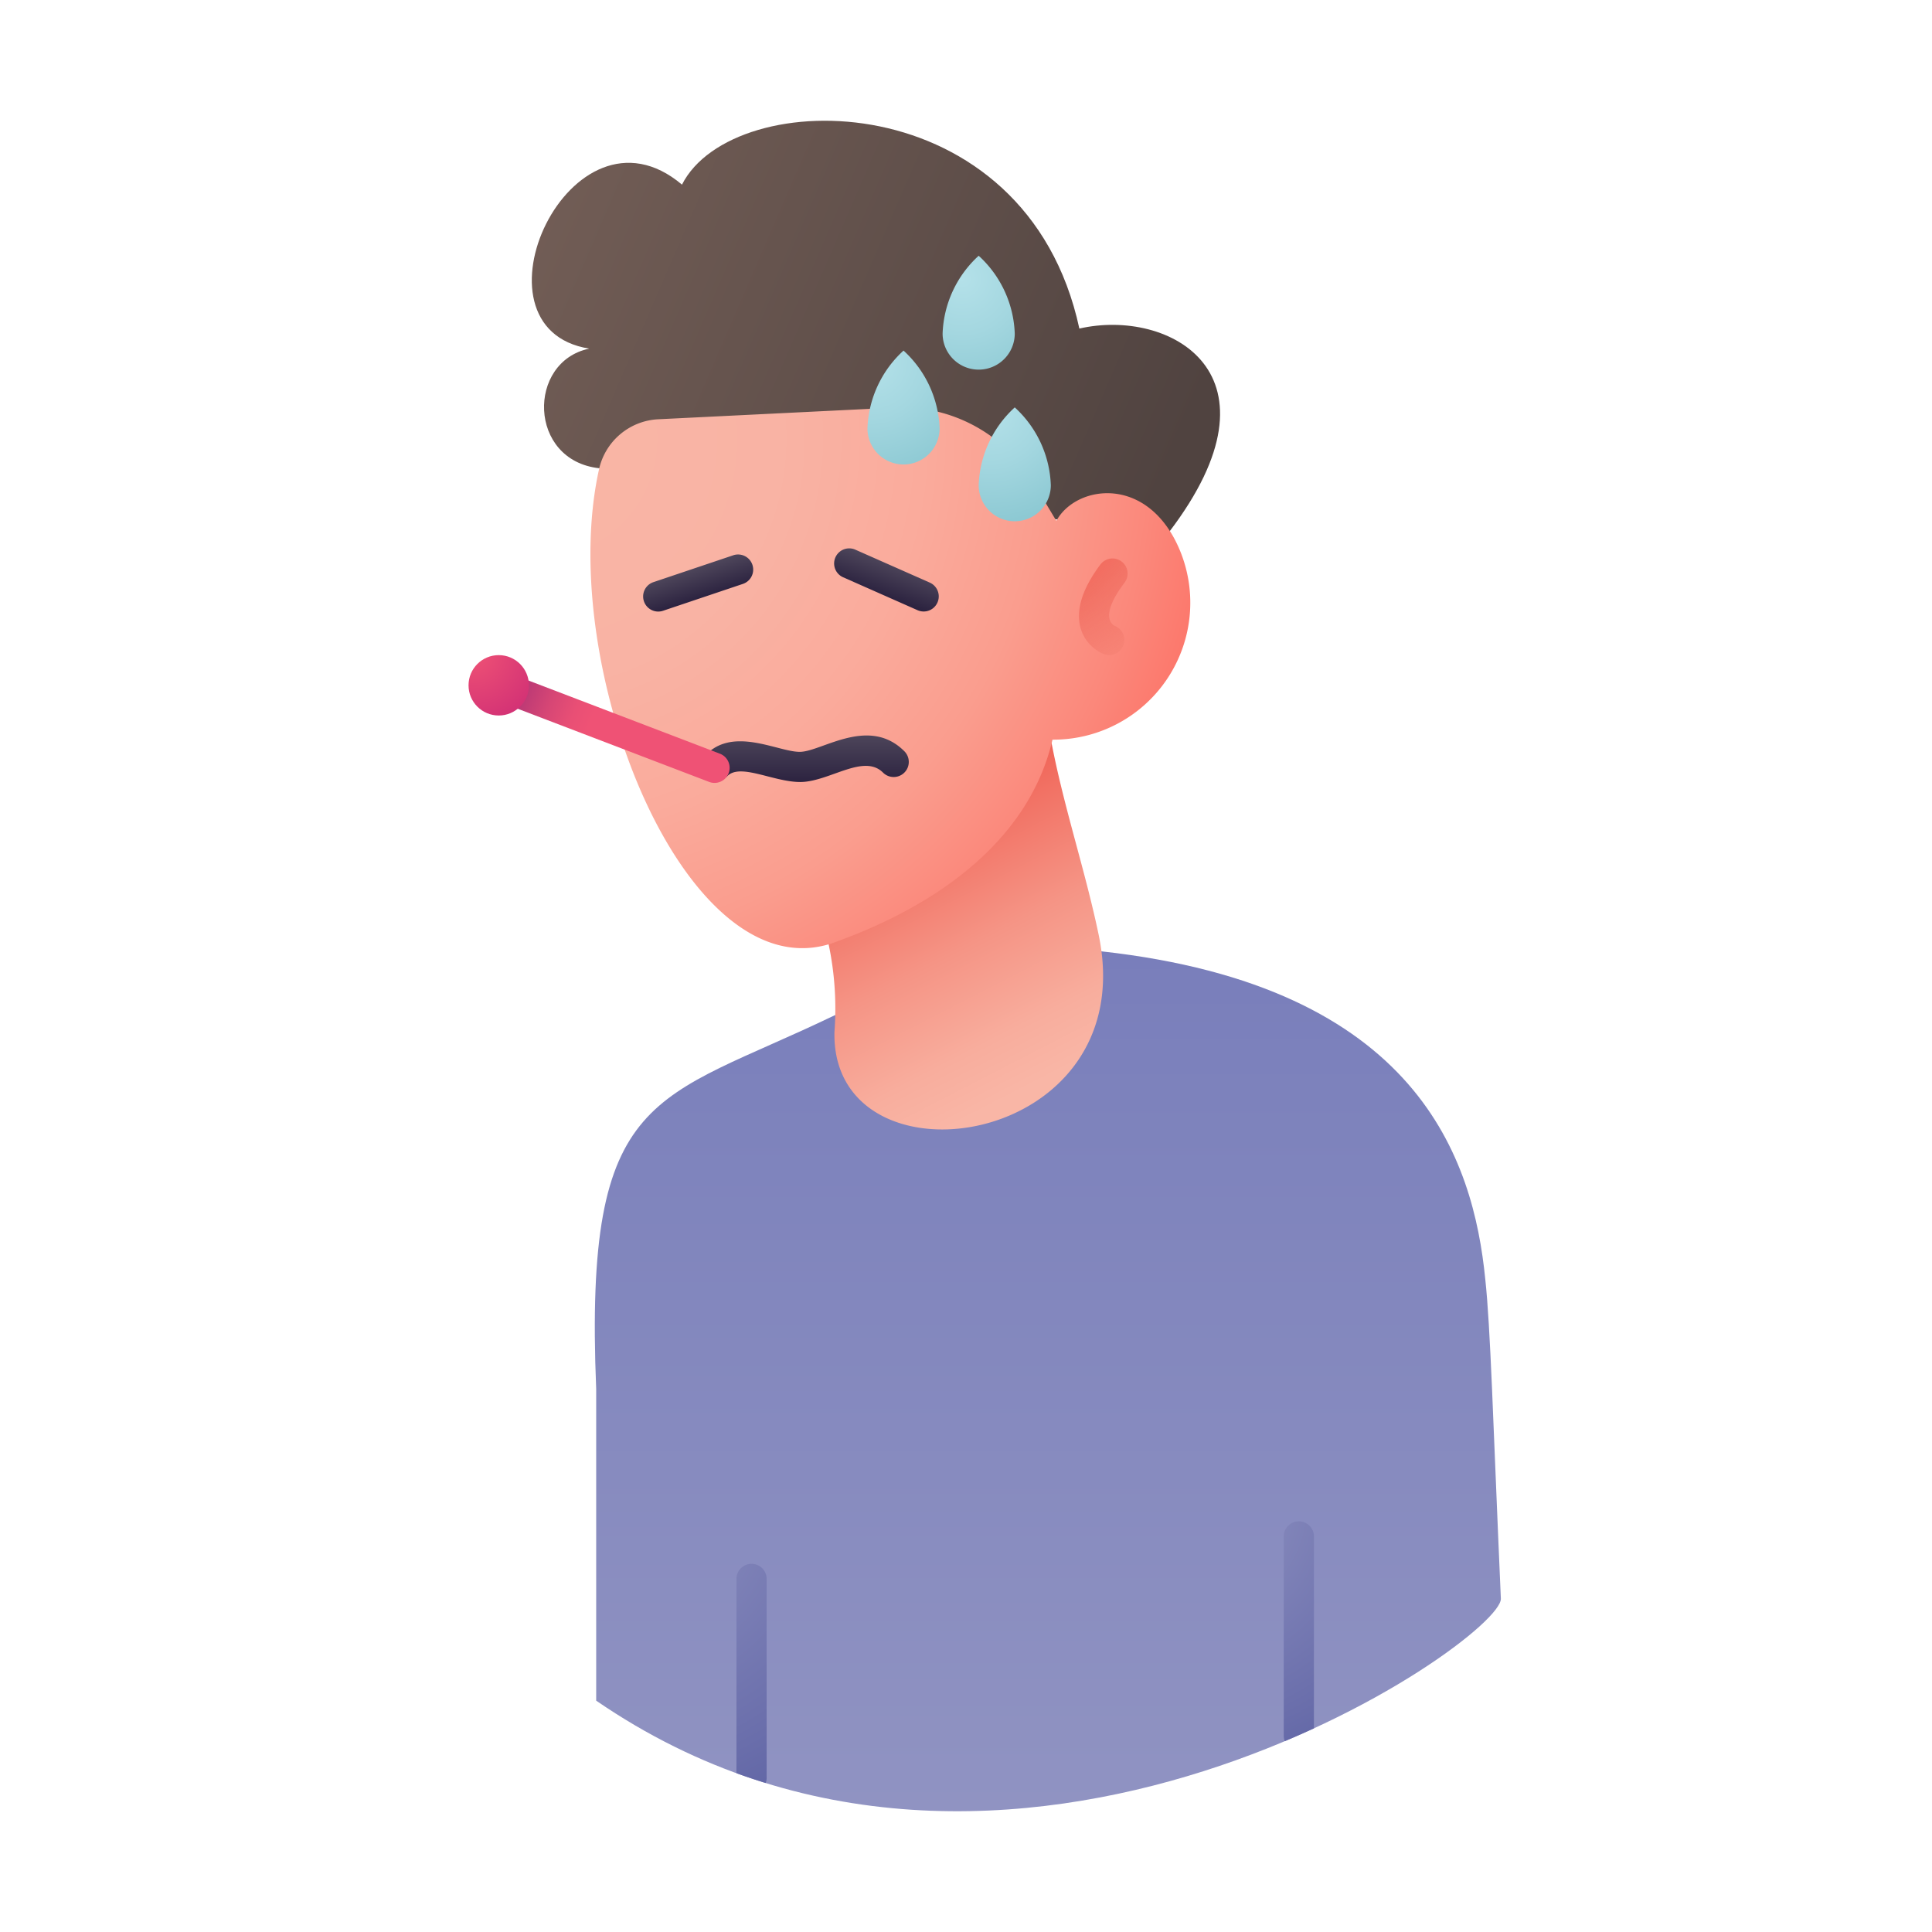 <svg xmlns="http://www.w3.org/2000/svg" xmlns:xlink="http://www.w3.org/1999/xlink" viewBox="0 0 128 128" id="fever">
  <defs>
    <radialGradient id="f" cx="35.605" cy="29.055" r="44.776" gradientUnits="userSpaceOnUse">
      <stop offset="0" stop-color="#f9b6a6"></stop>
      <stop offset=".355" stop-color="#f9b3a4"></stop>
      <stop offset=".572" stop-color="#faab9c"></stop>
      <stop offset=".751" stop-color="#fa9d8e"></stop>
      <stop offset=".91" stop-color="#fb887b"></stop>
      <stop offset="1" stop-color="#fc796d"></stop>
    </radialGradient>
    <radialGradient id="i" cx="64.304" cy="29.392" r="25.696" gradientUnits="userSpaceOnUse">
      <stop offset=".332" stop-color="#f06154"></stop>
      <stop offset=".392" stop-color="#f06457" stop-opacity=".965"></stop>
      <stop offset=".486" stop-color="#f16c5f" stop-opacity=".869"></stop>
      <stop offset=".604" stop-color="#f3796c" stop-opacity=".712"></stop>
      <stop offset=".74" stop-color="#f58c7d" stop-opacity=".494"></stop>
      <stop offset=".89" stop-color="#f7a394" stop-opacity=".22"></stop>
      <stop offset="1" stop-color="#f9b6a6" stop-opacity="0"></stop>
    </radialGradient>
    <radialGradient id="a" cx="78.946" cy="99.638" r="22.259" gradientUnits="userSpaceOnUse">
      <stop offset="0" stop-color="#9093c2"></stop>
      <stop offset=".688" stop-color="#6a6eab"></stop>
      <stop offset=".815" stop-color="#6267a6"></stop>
    </radialGradient>
    <radialGradient xlink:href="#a" id="k" cx="41.13" cy="99.535" r="26.067"></radialGradient>
    <radialGradient id="m" cx="31.315" cy="43.284" r="5.486" gradientUnits="userSpaceOnUse">
      <stop offset="0" stop-color="#ef5275"></stop>
      <stop offset="1" stop-color="#cf2d75"></stop>
    </radialGradient>
    <radialGradient id="b" cx="57.698" cy="23.976" r="7.757" gradientUnits="userSpaceOnUse">
      <stop offset="0" stop-color="#b4e1e9"></stop>
      <stop offset=".474" stop-color="#a4d7e0"></stop>
      <stop offset="1" stop-color="#8dc9d3"></stop>
    </radialGradient>
    <radialGradient xlink:href="#b" id="n" cx="65.595" cy="27.145" r="7.456"></radialGradient>
    <radialGradient xlink:href="#b" id="o" cx="63.747" cy="18.47" r="7.66"></radialGradient>
    <linearGradient id="c" x1="69.423" x2="69.423" y1="120" y2="63.029" gradientUnits="userSpaceOnUse">
      <stop offset="0" stop-color="#9093c2"></stop>
      <stop offset=".837" stop-color="#7d82bc"></stop>
      <stop offset="1" stop-color="#797ebb"></stop>
    </linearGradient>
    <linearGradient id="d" x1="11.46" x2="77.267" y1="3.359" y2="31.846" gradientUnits="userSpaceOnUse">
      <stop offset="0" stop-color="#856c62"></stop>
      <stop offset="1" stop-color="#504340"></stop>
    </linearGradient>
    <linearGradient id="e" x1="57.234" x2="68.717" y1="49.434" y2="71.758" gradientUnits="userSpaceOnUse">
      <stop offset=".199" stop-color="#f06154"></stop>
      <stop offset=".27" stop-color="#f16b5e"></stop>
      <stop offset=".592" stop-color="#f59485"></stop>
      <stop offset=".846" stop-color="#f8ad9d"></stop>
      <stop offset="1" stop-color="#f9b6a6"></stop>
    </linearGradient>
    <linearGradient id="g" x1="45.434" x2="46.555" y1="36.023" y2="39.582" gradientUnits="userSpaceOnUse">
      <stop offset=".477" stop-color="#4d455a"></stop>
      <stop offset="1" stop-color="#2c2340"></stop>
    </linearGradient>
    <linearGradient id="h" x1="59.109" x2="58.365" y1="37.348" y2="39.382" gradientUnits="userSpaceOnUse">
      <stop offset="0" stop-color="#4d455a"></stop>
      <stop offset="1" stop-color="#2c2340"></stop>
    </linearGradient>
    <linearGradient id="j" x1="53.397" x2="53.397" y1="51.81" y2="48.729" gradientUnits="userSpaceOnUse">
      <stop offset="0" stop-color="#2c2340"></stop>
      <stop offset="1" stop-color="#4d455a"></stop>
    </linearGradient>
    <linearGradient id="l" x1="32.936" x2="48.134" y1="45.269" y2="51.276" gradientUnits="userSpaceOnUse">
      <stop offset=".026" stop-color="#a22d75"></stop>
      <stop offset=".104" stop-color="#b93875"></stop>
      <stop offset=".228" stop-color="#d64675"></stop>
      <stop offset=".335" stop-color="#e94f75"></stop>
      <stop offset=".411" stop-color="#ef5275"></stop>
    </linearGradient>
  </defs>
  <path fill="url(#c)" d="M39.499,112.673c27.253,18.713,60.06-3.997,59.937-6.763-.534-12.073-.68-17.877-1.033-21.164-.788-7.912-4.428-19.393-25.429-21.717L55.299,67.265c-11.925,5.749-16.622,4.79-15.8,24.761Z"></path>
  <path fill="url(#d)" d="M77.458,35.245C85.469,24.739,77.47,20.4,71.51,21.768,67.986,5.449,48.561,5.549,45.183,12.232c-7.354-6.207-14.599,9.511-6.146,10.865-4.128.862-4.063,7.412.669,7.926Z"></path>
  <path fill="url(#e)" d="M72.79,61.934c-.905-4.338-2.338-8.529-3.17-12.967l-4.391-2.556L54.882,62.485a20.567,20.567,0,0,1,.403,5.871C55.034,79.047,75.769,76.216,72.79,61.934Z"></path>
  <path fill="url(#f)" d="M39.674,31.151A4.234,4.234,0,0,1,43.561,27.78L58.95,27.021a10.141,10.141,0,0,1,9.497,4.921l1.539,2.567c1.306-2.407,6.136-3.1,8.219,2.038A9.072,9.072,0,0,1,69.73,49.004C67.655,57.911,57.781,61.516,55.339,62.418,45.542,66.034,36.795,44.288,39.674,31.151Z"></path>
  <path fill="url(#g)" d="M43.291,38.568l5.29-1.78a1,1,0,0,1,.638,1.897l-5.29,1.78A1,1,0,0,1,43.291,38.568Z"></path>
  <path fill="url(#h)" d="M60.798,40.431,55.83,38.232a1,1,0,0,1,.809-1.828l4.968,2.198A1,1,0,0,1,60.798,40.431Z"></path>
  <path fill="url(#i)" d="M73.109,43.323c-1.173-.472-2.874-2.383-.201-5.926a1,1,0,0,1,1.597,1.205c-1.762,2.332-.739,2.825-.635,2.871A1,1,0,0,1,73.109,43.323Z"></path>
  <path fill="url(#j)" d="M46.558,50.247c1.829-2.301,5.032-.377,6.49-.437,1.464-.064,4.545-2.387,6.884-.022A1,1,0,0,1,58.51,51.194c-1.261-1.273-3.474.533-5.376.614-1.845.061-4.184-1.355-5.011-.317Z"></path>
  <path fill="url(#a)" d="M87.051,101.792a1,1,0,0,0-2,0v13.222a.985.985,0,0,0,.069.344q.992-.418,1.931-.851Z"></path>
  <path fill="url(#k)" d="M50.732,118.128a.976.976,0,0,0,.06-.298V104.608a1,1,0,0,0-2,0v12.87C49.438,117.714,50.085,117.929,50.732,118.128Z"></path>
  <path fill="url(#l)" d="M33.399,44.47l14.298,5.465a1,1,0,0,1-.714,1.869L32.685,46.339Z"></path>
  <circle cx="33.042" cy="45.404" r="2" fill="url(#m)"></circle>
  <path fill="url(#b)" d="M62.251,28.382a7.325,7.325,0,0,0-2.39-5.155,7.325,7.325,0,0,0-2.39,5.155A2.39,2.39,0,0,0,62.251,28.382Z"></path>
  <path fill="url(#n)" d="M69.62,32.146a7.324,7.324,0,0,0-2.39-5.155,7.325,7.325,0,0,0-2.39,5.155A2.39,2.39,0,0,0,69.62,32.146Z"></path>
  <path fill="url(#o)" d="M67.23,22.099a7.325,7.325,0,0,0-2.39-5.155,7.325,7.325,0,0,0-2.39,5.155A2.39,2.39,0,0,0,67.23,22.099Z"></path>
</svg>
